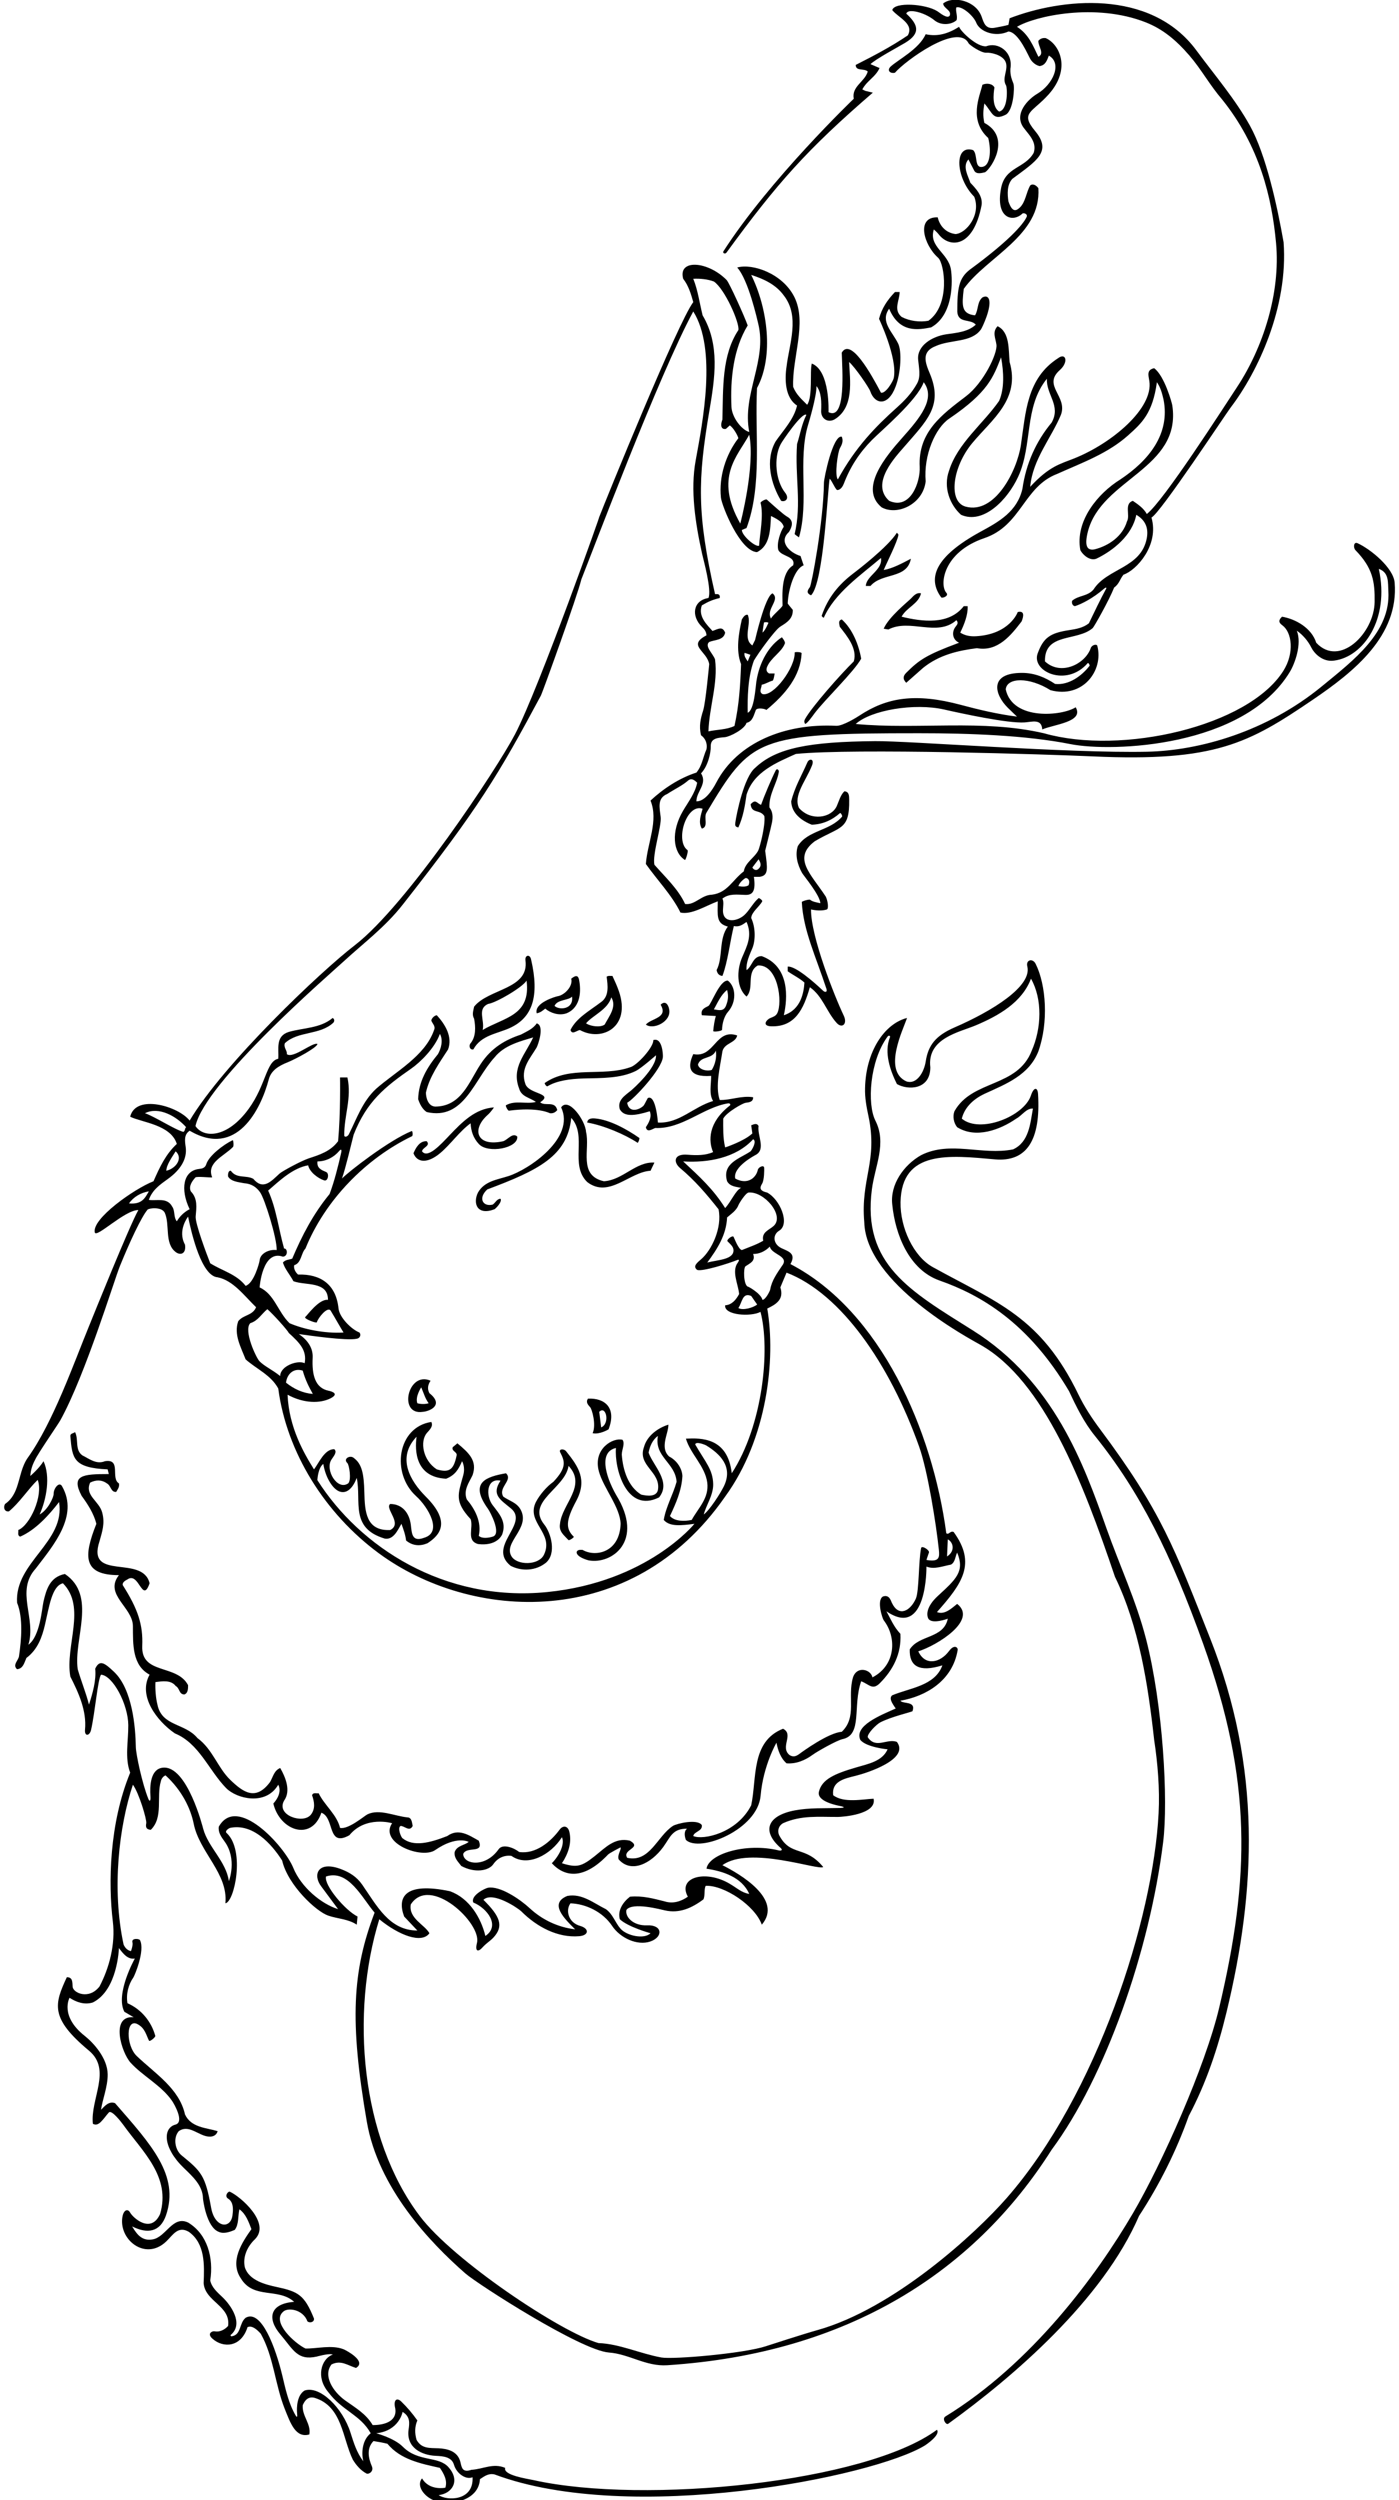<?xml version="1.0" encoding="UTF-8"?>
<svg xmlns="http://www.w3.org/2000/svg" xmlns:xlink="http://www.w3.org/1999/xlink" width="360pt" height="643pt" viewBox="0 0 360 643" version="1.1">
<g id="surface1">
<path style=" stroke:none;fill-rule:nonzero;fill:rgb(0%,0%,0%);fill-opacity:1;" d="M 358.879 149.828 C 358.57 146.074 352.77 141.266 349.32 139.695 C 348.348 139.254 348.156 140.836 348.816 141.516 C 353.254 146.082 353.812 149.594 353.73 154.836 C 353.605 162.859 344.691 171.754 338.699 165.301 C 337.5 161.5 333.398 159.199 329.898 158.602 C 328.75 159.699 329.25 160.273 330.023 160.852 C 332.434 162.637 333.156 167.914 330.234 172.543 C 321.18 186.863 288.59 194.258 268.699 188.602 C 252.801 184.898 236.398 187.699 220.199 186.199 C 224.113 182.645 235.254 180.73 242.965 182.48 C 247.359 183.477 259.395 186.09 263.664 185.797 C 265.598 185.66 268.039 184.777 268.199 187.602 C 271.215 186.289 279.027 185.688 276.801 181.898 C 273.422 184.109 260.59 185.445 258.801 177.301 C 259.082 174.203 264.859 174.074 270.301 177.5 C 278.57 179.738 284.031 172.496 282.375 166.113 C 282.227 165.543 280.965 165.84 280.68 166.672 C 279.285 170.758 273.012 173.918 268.898 170.102 C 268.715 162.633 277.199 165.023 281.188 161.527 C 281.527 161.23 285.398 154.398 286.699 151.102 C 288 150.199 288.199 148.898 289.102 147.801 C 292.445 146.688 298.355 140.191 296.301 133.102 C 298.5 132.102 315.469 106.395 316.664 104.832 C 323.621 95.719 331.539 79.047 330.301 62.301 C 328.664 52.957 325.797 39.836 321.652 32.34 C 317.922 25.59 312.594 19.359 307.871 12.973 C 295.965 -3.145 272.77 -0.316 259.801 4.699 L 259.5 6.398 C 258.398 6.699 257.301 6.898 256.199 7.102 C 253.629 7.652 253.195 5.988 252.602 4.297 C 251.145 0.145 245.281 -1.164 242.699 0.898 C 242.801 2.199 244.898 2.602 244.398 4 C 243.801 5 241.75 3.227 241.23 2.898 C 238.164 0.957 230.113 0.461 229.602 2.602 C 231.102 4.5 235.301 6.102 233.602 9.102 C 229 12.199 224.898 14.301 220.199 16.699 C 220.199 18.398 222.398 17.5 223.301 18.398 C 222.5 21.102 219.102 22.199 219.699 25.398 C 219.699 25.398 198.035 46.152 186.172 64.605 C 185.844 65.113 186.602 65.434 186.949 64.961 C 199.906 47.203 207.621 38.473 224.602 23.832 L 222.664 23.367 L 221.898 23 C 223.102 20.699 225.234 19.898 226.336 17.5 L 224 16.5 C 225.301 15.199 231.5 11.875 232.965 10.988 C 237.027 8.52 236.242 6.289 233.199 3.5 C 233.664 2.332 236.156 3.07 236.824 3.285 C 238.836 3.941 240.148 4.965 240.355 5.141 C 242.254 6.777 245.07 6.262 246.164 5.168 C 246.465 4.066 245.801 2.699 246.102 1.898 C 247.664 1.5 250.574 4.199 251.203 5.82 C 252.117 8.176 256.121 9.66 259.5 8.102 C 262.199 8.301 264.648 14.5 265.199 15.301 C 265.75 16.102 266.5 16.75 267.5 17 C 269 16.801 269.398 15.602 269.898 14.301 C 273.48 16.348 270.848 21.797 266.953 24.09 C 264.52 25.523 260.793 29.316 263.414 32.852 C 264.793 34.711 266.867 36.535 266 39.301 C 263.699 43.398 258.664 42.832 257.602 48.398 C 256.105 56.195 260.637 57.277 263.105 54.922 C 263.344 54.695 264.57 54.984 264.164 55.832 C 263.219 57.828 259.469 62.082 249.578 69.34 C 246.707 71.559 246.336 74.133 246.336 80.168 C 246.535 83.266 249.699 81.898 251.102 83.5 C 249.02 85.398 246.223 85.57 243.52 85.973 C 239.836 86.52 235.938 88.91 236.262 92.488 C 236.449 94.551 237 96.801 236 98.602 C 234.586 101.18 232.711 103.09 230.711 104.883 C 225.426 109.617 220.102 115.016 215.602 123.301 C 214.699 122.199 215.602 116.273 216.113 115.324 C 216.625 114.375 217.102 113.449 216.602 112.301 C 214.316 111.844 212.035 122.914 212.02 124.168 C 211.887 134.359 208.82 150.461 208.398 151.012 C 207.801 151.797 207.387 152.527 208.699 153.102 C 212 150 213 125.301 213.5 123.102 C 214.199 123.898 214.633 125.199 215.336 126 C 215.555 126.109 216.531 126.008 217.164 124.336 C 218.773 120.102 221.148 116.441 224.352 113.188 C 226.641 110.859 236 103 237.699 98.301 C 240.871 102.531 236.699 107.52 232.184 112.586 C 227.879 117.422 220.973 125.676 226.898 130.5 C 230.969 132.691 237.531 129.641 238.199 123.801 C 237.625 117.012 240.707 110.07 244.23 107.684 C 254.367 100.82 255.598 96.926 257.602 91.898 C 258.301 95.699 258.5 99.898 257.102 103.102 C 253 109 246.398 114 244.199 121.102 C 242.699 125.301 244.398 129.801 247.301 132.398 C 253 134.934 259.246 128.605 262.008 122.594 C 265.785 114.371 263.465 104.727 269.398 97.398 C 269.164 101.5 273.102 104.301 270.602 108.699 C 266.602 113.5 264 119.301 263.102 125.699 C 261.75 131.551 257.102 134.148 252.387 136.711 C 240.34 143.266 238.68 148.844 242.199 153.641 C 242.426 153.949 244.281 153.285 243.531 152.469 C 241.695 150.469 242.645 142.012 253.301 138.398 C 262.836 135.164 263.398 125.199 272 121.898 C 278.488 118.988 285.117 116.633 290.383 111.891 C 293.785 108.832 296.609 106.32 297.699 98.301 C 298.602 99.602 299 101 299.398 102.699 C 301.199 111.699 295.5 118.5 288.301 123.301 C 282.5 126.898 276.602 134 278 141.5 C 278.699 142.801 280.5 144.301 282.102 143.699 C 286.5 141.602 291.398 137.602 292.398 132.398 C 294.602 133.699 295.613 135.617 295.102 138.398 C 293.664 146.164 284.898 146.102 281.398 151.602 C 279.898 153.398 277.5 153.102 275.898 154.5 C 275.699 155.102 276 155.801 276.602 155.898 C 278.297 155.363 281.277 153.867 284.176 151.344 C 284.52 151.043 284.828 151.059 284.645 151.398 C 283.133 154.18 281.625 157.359 280.199 160.301 C 278.715 161.488 276.871 161.797 275.012 162.078 C 270.184 162.816 268.492 164.035 267.02 168.051 C 265.32 172.672 274.398 176.871 279.891 170.551 C 280.07 170.344 280.488 171.09 280.375 171.234 C 278.336 173.871 275.008 176.277 271.5 175.898 C 269.004 174.234 266.227 173.055 263 173.055 C 254.379 173.051 255.926 178.652 259.324 182.012 C 260.547 183.219 261.699 184.301 261.699 184.301 C 256.777 183.695 251.781 182.496 247.227 181.277 C 235.516 178.145 228.195 179.391 221.18 184.02 C 220.676 184.352 216.91 186.754 215.176 186.664 C 202.035 185.996 189.766 190.91 184.332 201.246 C 183.363 203.09 181.484 206.102 179.199 206.102 C 179.199 203.5 182.102 201.602 180.398 198.898 C 182.246 196.938 182.93 193.527 182.891 191.996 C 182.84 189.848 184.629 189.758 186.492 189.598 C 187.855 189.48 191.664 187.5 192.102 185.898 C 193.699 185.602 194 183.801 194.5 182.602 C 194.898 181.898 197 182.301 197.199 182.602 C 202.164 178.5 205.992 173.859 206.281 168.008 C 206.297 167.668 204.477 167.605 204.488 167.828 C 204.648 171.695 199.039 179.258 196.199 178.5 C 195.199 177.898 196 176.898 196 176.102 C 196.902 175.949 197.898 175.289 198.805 175.059 C 199.105 174.98 199.336 173.199 199.336 173.199 L 197.898 173.199 C 197.199 172.801 197.102 172.199 197.398 171.5 C 198.387 169.113 201.141 167.742 201.969 165.488 C 202.145 165.008 201.199 163.898 201.199 163.898 C 197.965 165.961 195.41 170.164 194.625 175.328 C 194.438 176.57 194.102 182.699 192.398 183.301 C 192.336 179.664 192.398 174.199 194 169.898 C 195.102 168 199.434 161.98 200.816 161.137 C 202.535 160.09 204.109 159.051 204 156.836 C 203.699 156.434 203 155.699 202.699 155.199 C 202.855 151.465 204.477 146.242 206.801 145.398 L 206 143 C 203.18 142.133 200.273 139.312 203 136.836 C 204.328 134.699 203.824 133.562 202.441 132.805 C 201.621 132.352 198.496 129.547 197.336 128.496 C 197.062 128.25 195.656 129.07 195.719 129.32 C 196.539 132.609 195.52 137.266 195.336 140.336 C 194.535 140.836 190.898 137.801 190.898 136.301 L 192.102 135.801 C 196.199 124.801 194.199 111.602 194.801 99.801 C 199.199 91.602 197.5 79.168 193.301 70.699 C 196.398 71.699 199.602 73.102 201.699 76 C 205.898 81.398 203.102 88.398 202.398 94.301 C 201.898 97.602 202 102.301 205.102 104.301 C 204.301 107.801 201.699 110.5 199.602 113.5 C 196.801 118.398 198.398 124.5 201 128.801 C 202 129.199 203.301 128.301 202 126.664 C 199.637 123.699 199.016 117.84 200.871 114.27 C 201.406 113.242 206.5 105.836 207.5 106.699 C 206.301 109.102 205.898 111.699 205.102 114.199 C 204.508 122.668 206.344 129.488 204.488 137.332 C 204.461 137.453 205.602 138.199 205.602 138.199 C 208.246 129.078 205.23 118.289 207.949 109.254 C 208.211 108.387 210.164 101.836 210.102 99.301 C 211.398 100.898 211.398 103.398 211.301 105.801 C 211.301 107.602 212.898 108.801 214.699 107.898 C 219.898 104.801 218.699 97.699 218.5 93.102 C 220 94.398 223.598 99.633 223.941 100.629 C 225.121 104.059 228.527 104.629 230.48 99.391 C 231.832 95.762 232.094 90.371 231.117 88.363 C 229.605 85.254 226.422 82.719 228.801 79.398 C 231.484 85.781 236.348 84.82 239.602 84.199 C 245.449 80.953 245.137 71.98 244.699 69.301 C 244 65 238.898 63.5 240.301 59 C 240.301 59 241.227 59.836 241.504 60.207 C 244.16 63.754 250.445 64.102 252.602 52.699 C 252.898 50.301 251.102 48.5 249.699 47 C 249.102 45.199 247.602 42.801 249.199 41 L 250.699 43.898 C 251.301 45 252.898 44.398 253.5 44.301 C 255.203 43.164 260.262 35.336 253.301 31.602 C 252.898 29.801 253 28.398 253.301 26.602 C 255.438 29.008 255.5 31.148 258.801 29.5 C 260.801 28.398 261.133 22.457 260.785 21.512 C 260.441 20.566 259.914 19.516 260 17.699 C 260.742 13.25 256.785 10.75 253.801 11.898 C 251.5 12.199 247.199 8.102 246.801 6.898 C 244.102 8.602 241.336 9.5 238.199 8.801 C 236.5 12.668 231 15.398 229.102 17.199 C 228.102 18.301 229.336 19 230.301 18.699 C 232.891 15.656 246.469 5.75 249.238 11.129 C 249.445 11.535 252.473 13.672 253.824 13.555 C 254.785 13.469 258 14.035 258.777 15.953 C 259.566 17.898 257.719 20.062 258.883 21.973 C 259.195 22.488 259.5 28.199 257.102 28.699 C 255.301 27.5 255.602 24.301 255.898 22.5 C 255.398 21.5 253.898 21.301 252.801 21.801 C 252.09 24.832 249.203 30.844 254.301 35.5 C 255.137 38.848 254.758 42.457 252.938 42.891 C 250.574 43.449 251.707 39.719 250.398 38.602 C 245.395 37.059 245.895 45.797 250.699 50.602 C 252.504 55.258 248.652 59.988 245.898 60.199 C 243.398 59.898 241.801 58.102 241.301 55.898 C 235.652 55.699 237.695 63.012 241.387 66.273 C 243.078 67.773 244.586 78.473 238.898 82.5 C 236.699 82.898 234.102 82.602 232 81.5 C 229.801 79.602 231.5 77.301 231.5 75.102 L 230.301 75.102 C 228.301 77.199 226.898 79.301 226.199 82 C 226.199 82 231.008 92.082 229.992 97.195 C 229.816 98.086 227.898 101.301 226.699 101 C 224.098 96.059 218.902 86.754 216.602 90.699 C 216.711 94.738 217.812 108.309 213.199 106 C 213.199 106 213.664 95.332 208.898 93.5 C 208.336 95.5 209.199 102 207.699 104.102 C 206.301 102.699 204.898 101.5 204.102 99.5 C 203.773 92.102 207.746 83.055 204.406 76.379 C 201.371 70.316 193.609 67.684 189.699 68.801 C 192.602 72 194.867 82.246 195.125 83.301 C 197.441 92.797 190.91 101.379 192.801 111.102 C 190.852 110.59 188.348 107.348 188.227 104.664 C 187.891 97.438 188.727 89.727 192.398 83.699 C 191.602 81.398 187.652 72.699 186.984 72.02 C 182.191 67.145 174.395 66.539 175.801 71.699 C 177.199 73.5 177.801 75.602 178.398 77.699 C 174.5 82.801 156.121 128.004 154.066 133.297 C 155.598 129.352 138.812 176.801 132.527 188.848 C 127.902 197.707 104.645 232.844 91.289 243.109 C 82.547 249.828 57.574 273.469 48.801 288.199 C 45.891 284.492 34.922 281.273 33.5 287.199 C 36.457 288.676 43.945 289.223 45.5 294.199 C 42.699 296.801 41.168 300 39.5 303.801 C 34.566 305.719 23.52 313.48 24.398 317 C 24.898 318.398 32.102 311.199 35.602 311.199 C 33.199 315.5 23.898 338.648 22.949 340.961 C 19.012 350.547 13.688 365.777 7.168 374.883 C 6.395 375.965 5.914 377.191 5.523 378.453 C 4.57 381.547 4.16 384.848 1.301 386.801 C 0.801 387.602 1.102 388.898 2.301 388.699 C 5 386.5 7.301 382.898 9.699 380.602 C 11.215 384.645 7.695 392.301 4.699 393.5 C 4.801 394.102 4.398 394.898 5.199 395.199 C 9.102 393.5 12.5 389.801 15.199 386.301 C 16.898 396.602 3.699 401.801 4.398 412.199 C 6 416.199 5.5 421.699 4.898 425.898 C 4.801 427 3.102 428.199 4.398 429.301 C 6 429.102 6.199 427.699 6.801 426.398 C 9.715 424.199 10.812 421.094 11.582 417.812 C 12.676 413.105 13.375 407.852 16.199 407.199 C 22.301 413.398 16.699 423.199 18.102 431.199 C 20.219 435.348 22.34 440.004 21.875 444.852 C 21.707 446.621 23.055 446.539 23.434 444.895 C 24.418 440.664 25.164 431.812 26 430.699 C 29.047 430.934 32.965 438.285 33.012 443.684 C 33.047 447.734 32.062 452.148 33.5 455.898 C 28.098 469.02 27.844 484.355 29.035 494.184 C 29.738 500.016 28.113 506.141 25.602 510.898 C 22.816 514.441 18.77 512.508 18.688 510.938 C 18.625 509.727 18.699 508.5 17.199 508.5 C 13.98 515.43 12.805 519.008 22.898 527.398 C 28.832 532.336 23.199 539.801 23.898 546.199 C 25.398 547.098 26.5 545 28 543.301 C 28.715 542.488 31.285 545.867 31.773 546.543 C 36.664 553.359 44.02 559.848 41.199 569.402 C 38.816 574.645 34.199 570.32 33.504 569.07 C 32.824 567.852 31.852 568.512 31.559 569.848 C 30.258 575.84 37.355 581.676 42.785 576.457 C 44.512 574.801 45.812 572.352 48.602 574 C 52.801 577 52.602 582.5 52.398 587.199 C 52.801 592 59.398 593 58.699 598.199 C 57.742 599.242 56.484 599.832 55.184 599.574 C 54.609 599.461 53.184 600.152 54.668 601.473 C 57.453 603.957 62.047 603.727 63.699 598.5 C 64.898 598 66.102 599.102 67.102 600.199 C 70.422 606.078 70.77 613.262 73.27 619.523 C 74.742 623.207 76.074 627.105 79.602 626.102 C 80.102 623.398 77.699 621.398 77.898 618.602 C 78.398 617.398 79.301 616.199 81 616.699 C 88.102 618.898 88.102 627.102 90.801 632.602 C 91.684 634.043 92.824 635.359 94.273 636.133 C 94.883 636.461 96.242 635.598 95.699 634.32 C 94.801 632.191 94.262 629.727 96.102 627.801 C 97.301 628 98.5 628.199 99.699 628.5 C 103.102 632.602 108.301 633.602 113.199 634.699 C 114.199 636.199 115.199 637.898 114.602 639.801 C 114.602 639.801 110.5 640.668 108.602 637.398 C 107.02 639.277 109.141 642.172 111.949 643.168 C 115.805 644.535 123.203 643.207 123.5 637.602 C 124.602 636.898 125.699 636 127.301 636.398 C 162.23 649.441 224.664 637.102 238.02 628.926 C 238.254 628.785 242.102 626.199 241.102 624.898 C 222.848 638.438 165.863 644.18 137.328 637.855 C 135.668 637.488 129.398 636.602 130 634.699 C 126.898 633.398 124.398 635 121.301 635.199 C 119.098 635.969 118.812 634.742 118.516 633.367 C 117.871 630.332 115.039 629.77 112.844 629.66 C 110.703 629.551 108.52 629.871 107.199 627.5 C 106.699 625.801 106.699 624.102 107.398 622.5 C 106.086 620.656 104.926 619.277 103.309 617.688 C 102.156 616.547 101.336 617.168 101.602 618.898 C 102.531 622.398 99.477 623.699 95.898 623.699 C 94.195 620.773 91.375 619.188 88.82 617.352 C 85.707 615.113 83.055 611.016 85.301 608.102 C 87.699 606.898 89.398 608.301 91.602 609 C 94.5 607.301 89.035 604.449 88.449 604.211 C 85.375 602.969 81.457 604.086 78.602 604 C 75.824 602.664 69.887 597.25 72.801 594.602 C 73.957 593.336 77.977 593.906 79.102 597 C 79.602 597.5 80.898 597.301 80.801 596.301 C 78.332 590.168 76.723 589.363 71.168 588.168 C 68.414 587.574 64.059 586.531 63 583.098 C 62.398 580.402 63.699 577.699 65.602 575.902 C 69.773 571.727 61.879 564.902 59.16 563.68 C 58.715 563.477 57.641 564.797 58.695 565.453 C 59.496 565.953 60.234 566.969 59.816 569.805 C 59.293 573.375 55.25 572.918 54.336 567.832 C 52.836 559.457 51.832 558.5 46.699 554.301 C 45.172 553.051 44.398 550 46 548.098 C 48.238 546.547 50.332 548.488 52.531 549.246 C 53.852 549.703 55.562 549.699 56 548.098 C 53 547.199 49.199 547.199 47.602 543.801 C 46.137 537.172 40.008 533.359 35.203 528.793 C 32.324 526.055 32.332 518.656 35.602 520.699 C 37.348 521.734 37.645 523.461 38.344 524.828 C 38.523 525.184 40.055 523.922 39.961 523.586 C 38.941 519.914 36.375 516.758 32.801 515.199 C 32.398 512.871 33.031 510.41 34.332 508.547 C 34.648 508.094 37.363 501.652 36.027 498.984 C 35.812 498.551 33.773 498.406 34.074 499.523 C 34.281 500.309 33.699 501.801 33.699 501.801 C 32.801 501.602 32.199 501 31.801 500.102 C 28.711 485.68 30.656 469.629 34.199 459 C 35.801 461.199 37.801 468 37.637 468.887 C 37.477 469.773 37.5 470.5 38.801 470.602 C 42.102 467.398 40.199 462.102 41.398 458.102 C 41.5 457.5 42 456.801 42.602 456.602 C 46.832 460.465 49.062 465.148 49.836 469 C 51.32 476.434 58.742 481.809 58 489.5 C 60.332 489.164 63.102 476 58.398 471.5 C 57.699 471 58.699 470.301 59.199 470.102 C 65 468.898 69.801 474.102 72.602 478.5 C 74.082 484.836 81.359 491.621 84.496 492.68 C 86.902 493.488 89.695 493.555 91.801 495 L 92 492.898 C 88.832 491.336 83.301 484.801 83.898 482.602 C 89.699 480.699 93.199 488.199 96.398 491.898 C 90.688 506.844 89.918 519.777 94.398 545.699 C 97.332 562.668 110.512 576.625 119.773 584.711 C 122.863 587.406 149.426 604.488 156.688 605.031 C 161.965 605.426 166.172 608.66 171.699 608.301 C 218.246 605.273 250.742 584.227 270.602 552.902 C 284.375 534.301 295.785 502.004 299.305 473.809 C 300.648 463.062 299.281 438.453 294.887 421.441 C 292.336 411.586 288.055 402.473 284.699 392.988 C 278.902 376.609 271.266 355.332 250.398 342.199 C 234.254 332.039 221.824 325.258 224.363 305.859 C 225.148 299.859 228.23 294.055 225.273 288.234 C 223.098 283.965 223.77 272.879 228.395 266.59 C 228.688 266.188 229.172 266.371 229.012 266.77 C 227.434 270.672 229.078 275.352 230.801 278.801 C 233.699 280.457 239.398 280.277 239.398 274.5 C 238.5 267 246.836 265.5 251.102 263.699 C 256.957 261.23 263 257.801 265.301 251.699 C 268.301 257 268 264.5 265.5 270.199 C 261.801 279.801 250.199 277.602 245.602 285.801 C 245.102 287.102 245.398 288.801 246.301 289.898 C 251.102 292.898 257.301 290.602 261.5 287.699 C 263 286.898 264.102 285 265.801 285.102 C 265.102 289 264.801 293.699 260.699 295.602 C 252.699 297.199 244.5 293.301 237 297.102 C 232.602 299.602 229 304.602 229.602 309.801 C 230.363 317.512 233.93 326.578 241.777 329.332 C 252.246 333.008 264.602 340.055 275.102 357.801 C 276.945 361.754 278.906 365.754 281.688 369.207 C 293.336 383.664 301.352 399.727 309.602 422.75 C 322.238 458.016 321.656 482.754 313.758 516.23 C 310.176 531.426 298.953 556.535 291.59 569.121 C 282.117 585.309 265.5 607.832 243.273 621.484 C 242.328 622.062 243.449 623.75 243.988 623.363 C 260.707 611.312 283.742 591.574 293.102 569.902 C 298.398 561.801 302.699 553.199 305.898 544.199 C 310.422 535.672 313.371 526.777 315.613 517.527 C 323.227 486.074 324.637 454.785 311.418 421.398 C 302.258 398.254 298.836 388.664 283.102 367.602 C 280.902 364.656 279.027 361.781 277.516 358.66 C 267.766 338.559 256.605 335.039 240.027 325.879 C 235.09 323.148 231.609 315.742 231.734 309.164 C 231.992 295.672 244.344 297.133 255.984 298.168 C 264.23 298.902 267.844 293.223 267.113 281.328 C 267.008 279.609 266.047 279.453 265.277 281.762 C 263.504 287.105 252.18 291.625 247.5 287.699 C 248.09 285.219 250.012 282.844 253.465 281.258 C 258.797 278.809 264.77 276.566 267.199 270.398 C 269.84 262.984 269.223 253.371 266.512 247.91 C 265.734 246.344 263.938 246.855 264.355 248.535 C 265.637 253.676 255.246 260.062 245.688 264.211 C 240.73 266.359 238.852 268.84 238.207 273.008 C 237.766 275.867 235.809 279.039 233.199 278.102 C 227.102 275.27 232.461 264.707 233.398 261.801 C 227.531 263.316 222.805 270.484 222.602 279.801 C 222.516 282.34 222.988 284.738 223.488 287.098 C 225.93 298.656 221.43 303.148 222.398 314.301 C 222.797 330.039 249.062 344.047 252.309 345.879 C 268.566 355.055 278.668 381.148 286.898 405.5 C 293.102 418.301 295.398 433.102 297 447.5 C 297.898 453.426 298.465 460.023 298.141 466.328 C 296.738 493.594 282.266 538.742 259.082 565.262 C 251.043 574.457 229.961 593.797 210.316 599.273 C 206.852 600.238 198.051 603.09 197.082 603.41 C 191.41 605.289 173.199 606.852 170.199 606.309 C 164.727 605.324 159.426 602.793 154 602.602 C 144.32 599.805 116.629 581.34 108.004 569.914 C 92.801 549.785 90.137 517.797 97.602 493.602 C 102.652 497.734 108.523 499.965 110.5 497.199 C 109.301 495 105.102 493.398 105.699 489.801 C 110.652 482.094 124.02 494.656 122.738 499.688 C 122.188 501.859 122.984 502.191 124.234 500.77 C 125.059 499.828 126.168 499.176 126.969 498.312 C 129.703 495.367 128.703 492.852 124.398 488.602 C 126.801 486.301 133.406 490.832 134.121 491.547 C 138.184 495.609 143.516 498.41 149.023 497.961 C 151.617 497.746 151.656 495.965 149.25 495.301 C 146.273 494.477 145.453 491.297 146.801 489.5 C 150.82 489.664 155.113 491.715 157.52 495.32 C 159.562 498.391 163.965 500.48 167.332 499.328 C 170.699 498.172 170.512 494.984 166.5 495.164 C 162.988 495.328 160.785 493 161.199 491.199 C 162.699 489.102 170.156 491.117 171.129 491.332 C 174.777 492.145 177.922 490.789 181 488.5 C 181.5 487.5 181.102 485.898 181.602 485 C 186.398 484.801 194.336 490.164 196.031 495 C 201.594 488.492 190.406 481.953 185.898 479.699 C 192.898 474.602 210.734 481.164 211.836 480.164 C 207.164 474.5 203.5 477.602 200.5 472 C 200 470.898 200.301 469.602 201.5 468.898 C 206.227 466.789 210.668 467.316 215.664 467.289 C 216.59 467.285 225.699 466.699 224.801 462.602 C 222.102 462.699 217.102 463.801 214.398 461.699 C 213.965 458.16 217.188 457.438 220.176 456.707 C 223.18 455.973 234.125 452.43 230.801 448 C 228.301 447 225.398 449.898 223.301 446.801 C 223.102 445.898 225.562 443.449 226.547 442.953 C 229.492 441.469 233.977 440.477 234.801 440.102 C 235.801 437.398 232.301 438.301 231.699 437.398 C 238.25 436.27 245.117 432.285 246.438 424.352 C 246.539 423.723 245.586 422.773 244.203 424.629 C 241.965 427.641 238.082 428.559 236.301 424.699 C 241.164 423.164 251.664 416.664 246.301 412.5 C 244.898 413.602 243.102 415.398 241.102 414.602 C 247.555 407.312 251.336 402.164 245.398 394 C 244.5 393.602 244.102 394.898 243.5 394.301 C 240 368 226.664 337.164 203.398 325.102 C 204.953 322.371 202.922 321.871 201.086 321.004 C 198.973 320.008 198.691 317.609 200.508 316.512 C 203.367 314.777 200.727 308.461 197.398 306.699 C 195.27 306.23 195.543 305.359 196.129 304.379 C 196.668 303.469 196.684 300.809 196.641 300.336 C 196.562 299.484 195.102 300.199 195 300.898 C 194.496 303.09 192.195 304.766 189.199 303.102 C 188.5 300.102 194.297 297.113 194.5 297.004 C 197.129 295.547 194.828 292.016 195.199 289.602 C 194.699 288.602 193.664 289.336 193.301 289.398 L 193.602 291.5 C 191.5 293.5 186.602 295.102 186.602 295.102 C 186 292.602 186.102 290 186.102 287.699 C 187 286 191.191 283.719 191.805 283.633 C 192.801 283.488 193.801 283.438 193.801 282.199 C 190.898 281.699 187.898 283 185.199 282.898 C 184 279.301 185.301 274.398 185.898 270.398 C 186.398 268.199 189.301 268.301 189.699 266.301 C 184.102 264.398 183.898 272.199 178.398 271.102 C 176.953 274.234 176.945 277.133 183 276.699 C 183 279 182.398 281.367 183.5 283.164 C 178.398 284.664 174.801 289 169.301 288.699 C 169.301 288.699 168.801 281.398 166.699 282.398 C 166.164 283.336 165.801 284.207 165.496 284.473 C 164.168 285.637 161.762 286.137 161.398 283.602 C 163 282.801 170.324 275.008 170.574 271.855 C 170.633 271.148 170.398 266.699 168.102 267.5 C 168.301 269.199 163.898 274.102 162.102 274.5 C 155.137 276.949 146.637 274.02 140.184 278.523 C 140.055 278.613 140.586 279.551 140.914 279.355 C 143.27 277.938 146.746 277.453 150.164 277.367 C 154.766 277.25 159.711 277.379 163.629 275.422 C 165.094 274.688 168.801 271.398 168.801 271.398 C 169 274.602 162.953 280.023 162.262 280.574 C 160.645 281.852 158.801 283.062 159.5 285.301 C 160.613 287.277 163.234 287.012 167.199 285.801 C 167.801 287.199 167 288.699 166.199 289.898 C 166.5 291.398 167.801 290.398 168.602 290.102 C 175.59 290.379 180.84 284.844 187.348 283.762 C 187.824 283.684 188.113 284.09 187.797 284.336 C 182.176 288.707 182.27 293.461 183.5 296.301 C 181.598 297.172 179.195 297.164 176.988 296.977 C 173.238 296.652 173.301 298.973 174.984 300.387 C 178.824 303.609 181.695 306.969 184.898 311 C 185.898 315.875 183.051 321.574 180.477 323.809 C 179.363 324.773 178.195 325.664 179.398 326.602 C 180.699 327.102 187.605 324.914 189.777 324.031 C 190.301 323.82 190.184 324.281 189.836 324.758 C 188.219 326.961 189.953 330.254 190.199 332.801 C 189.398 334.301 188.301 335.602 186.602 335.699 C 186.277 338.297 193.215 338.703 195.699 337.398 C 198.234 347.074 196.32 366.57 188.301 378.898 C 187.254 369.715 180.527 369.809 176.5 370 C 177.699 374 181.398 377 182 381.301 C 182.5 385.301 179.699 387.801 178 390.898 C 176.102 391.301 173.602 391.301 172.398 389.898 C 173.898 386.699 175.398 383.398 175.602 379.602 C 175.5 377.5 174 375.5 172.199 374.602 C 169.699 372.301 172 368.801 172 366.398 C 169.398 367.199 166.5 369.199 165.699 372.199 C 164 377 170.102 378.5 169.301 383.199 C 168.898 385.102 166.398 384.699 165 384.398 C 161.602 382.301 160.301 378.102 160 374.102 C 160 372.801 160.898 371.301 160.199 370.301 C 157.801 369.613 152.508 372.598 154.113 378.438 C 155.289 382.703 159.582 387.637 159.699 391.898 C 159.469 399.34 153.176 400.527 149.898 398.602 C 149.301 398.602 148.699 398.5 148.398 399.102 C 148.199 400.398 151.141 401.242 151.535 401.312 C 157.332 402.371 165.973 396.422 158.5 384.398 C 155.605 379.234 154.195 373.355 158.5 372.398 C 158.051 377.613 161.203 389.301 169.602 385.102 C 172.801 381.102 168.102 377 166.898 373.602 C 167.199 372 167.898 370.301 169.301 369.301 C 168.301 374.699 173.801 376.199 174.102 381.102 C 173.199 384.398 171.398 387.398 170.801 390.898 C 172.301 392.699 175.336 392.336 178.699 391.898 C 178.699 391.898 166.629 406.875 140.812 409.453 C 114.148 412.113 92.461 397.695 81.668 380.664 C 81.668 380.664 81.801 377.5 83.199 376.5 C 83.727 379.934 85.633 383.047 87.453 383.621 C 89.418 384.242 90.891 382.465 91.801 380.102 C 93.047 386.148 89.957 392.984 99 395.699 C 101.301 396.102 102.398 393.398 103.301 391.898 C 103.801 393.301 104.301 394.602 104.5 396.199 C 106.199 397.602 108.102 397.699 110 396.898 C 113.25 394.797 116.098 391.434 109.582 384.918 C 105.547 380.887 102.02 374.906 107.199 369.5 C 106.703 373.109 106.887 379.926 114.801 380.301 C 117.102 379.398 118 377.898 118.898 375.801 C 118.898 375.801 119.816 377.211 119.195 379.461 C 117.852 384.32 116.891 386.137 121.102 390.699 C 121.898 392.898 119.898 396.199 123 397.102 C 125.199 397.398 128 397 129.199 394.699 C 130.461 391.359 128.426 389.289 126.746 387.066 C 124.953 384.688 125.164 380.074 128.801 380.801 C 126.367 384.453 128.789 385.703 131.504 387.965 C 136.258 391.922 125.25 397.711 131.398 402.699 C 134.301 404.199 137.898 404 140.5 401.898 C 143.23 399.527 141.82 394.293 140.047 392.078 C 135.297 386.164 145.457 382.812 146.301 377 C 151.102 382.102 144.602 386.801 144.102 391.898 C 143.754 393.887 145.125 394.828 146.277 396.078 C 146.461 396.277 147.812 395.383 147.633 395.203 C 145.543 393.176 145.555 391.098 148.262 386.051 C 151.18 380.605 148.871 377.219 145.703 373.273 C 145.062 372.477 143.719 372.648 144.152 373.508 C 145.301 375.766 145.953 377.34 142.398 381.102 C 140.699 382.301 138.898 384.398 137.898 386.301 C 135.301 391.602 142.602 394.199 140 399.801 C 138.688 402.645 133.078 402.633 131.637 400.285 C 129.414 396.668 136.527 393.09 134 388.301 C 133 386.398 131 386 129.5 384.898 C 128.102 382.5 132.102 380.699 130.199 378.898 C 125.098 379.824 120.664 381.215 125.559 388.031 C 126.219 388.953 129.102 394.5 126.801 395.199 C 125.801 395.5 124.102 395.801 123.199 395 C 124 391.398 122.199 388.102 120.102 385.602 C 119.199 383.199 120.699 381.301 121.602 379.398 C 122.898 375.699 120.664 373.664 117.699 371.199 L 116.5 372.199 C 116.102 373.199 117.699 373.398 117.5 374.301 C 116.781 377.887 115.703 378.891 112.398 377.898 C 108.805 375.598 108.004 370.688 109.848 368.535 C 110.586 367.676 111.523 366.883 111 365.699 C 102.211 367.051 100.617 378.902 107.062 384.766 C 110.242 387.652 113.973 394.105 109.102 395.5 C 105.938 396.672 105.988 394.289 105.715 392.141 C 105.316 389.051 103.473 386.801 100.398 386.801 C 98.934 388 103.715 391.844 100.398 393.5 C 94.18 393.758 93.879 388.773 93.758 383.84 C 93.637 378.879 93.113 376.422 90.922 374.875 C 89.984 374.215 88.242 375.199 89.383 376.277 C 89.844 376.715 90.5 380.602 89.602 381.5 C 86.809 383.453 83.547 377.988 85.305 375.367 C 85.957 374.395 86.828 373.379 86 372.699 C 83.5 372.699 82.102 376.199 80.801 377.898 C 78.273 373.855 74.34 367.145 74 358.699 C 78.203 360.992 82.43 360.973 85.066 359.621 C 87.176 358.543 85.723 357.914 84.531 357.672 C 81.105 356.965 80.23 353.652 80.457 349.172 C 80.586 346.613 79.09 344.59 76.898 343.102 C 79 343.398 89.301 344.898 91.801 344.301 C 92.602 344.199 93 343.336 92.5 342.699 C 90.484 341.934 87.355 338.871 87.109 336.508 C 86.473 330.348 82.531 327.617 76.699 327.801 C 76.168 327.336 75.5 326.398 75.699 325.398 C 77.602 324.801 77.398 322.398 78.602 321.102 C 83.676 308.605 94.18 297.926 106.023 292.215 C 106.312 292.07 106.191 290.781 105.926 290.891 C 100.066 293.273 89.594 301.41 88 303.102 C 89.102 299.801 90.102 295.336 91 291.836 C 94.367 283.25 99.102 279.504 105.828 274.824 C 108.004 273.312 111.836 269.664 113.199 265.898 C 114.102 267.5 113.5 269.699 112.699 271.102 C 109.898 274.5 107.699 278.199 107.602 282.699 C 108 283.898 108.699 285.301 109.801 286 C 119.398 288.199 121.898 277.801 127.301 271.898 C 129.801 268.801 133.898 267.801 137.199 266.801 C 135.199 271.199 131.5 274.602 133.602 280 C 134.199 282.102 136.398 282.301 137.898 283.398 C 135.473 284.055 132.523 282.879 130.191 284.262 C 130.023 284.359 130.656 285.699 130.977 285.656 C 138.434 284.645 141.5 286.301 141.5 286.301 C 142.301 286.398 142.898 286.102 143.398 285.5 C 142.801 283 140.301 284.602 139 283.5 C 140.801 282.301 140.094 281.801 138.812 281.262 C 137.531 280.727 135.684 280.148 135.199 278.801 C 133.805 274.898 136.379 272.277 138.066 269.441 C 138.48 268.75 140.199 263.699 138.102 263.199 C 137.199 264.602 135.5 265.301 134 266.102 C 130.062 267.41 126.453 269.445 123.688 273.66 C 120.664 278.262 118.75 284.523 112 284.602 C 110.102 284.5 109.602 282.199 109.602 281 C 110.5 276.898 113.102 273.301 115.301 269.898 C 116.5 266.699 114.602 263.5 112.398 261.102 C 111.664 261.164 110.879 262.16 111.02 262.551 C 111.273 263.258 112.152 263.934 111.699 264.898 C 109.398 271.602 101.801 275.602 96.801 280 C 93.277 283.266 91.824 287.637 89.77 291.719 C 89.434 292.391 88.594 292.562 88.586 292 C 88.508 287.051 90.566 282.398 89.398 277.102 L 87.5 277.102 C 87.5 277.102 87.668 286.336 87 293.5 C 85.055 296.113 82.262 296.992 79.469 297.906 C 77.668 298.496 72.68 301.141 71.883 301.871 C 69.785 303.809 67.703 306.211 65.168 303.164 C 63.266 302.164 60.898 303.199 59.398 301.102 C 58.801 301 58.602 301.898 58.699 302.602 C 59.5 303.898 61.301 304 62.801 304.301 C 64.766 304.43 66.023 305.363 66.934 306.645 C 68.113 308.301 71.301 318.5 71.199 321.5 C 69.359 321.238 66.973 322.281 66.805 324.164 C 66.742 324.816 65.301 330.102 63.199 330.699 C 60.898 327.699 57.102 326.801 54.102 324.898 C 53.199 322.602 50.195 314.648 50.352 312.836 C 50.547 310.59 50.926 308.281 49.102 306.398 C 48.5 305.102 49.398 303.801 50.301 302.801 C 50.898 302.5 54 302.898 54.602 302.801 C 53.055 298.98 57.625 297.395 59.973 294.961 C 60.207 294.715 60.055 293.148 59.867 293.238 C 57.457 294.402 53.742 297.25 53.078 299.422 C 52.789 300.375 52.047 300.547 51.211 300.637 C 47.145 301.09 46.332 305.836 48.801 311 C 48.801 311 46.832 311.836 45.5 314.102 C 44.602 313 45.102 311.398 44.301 310.301 C 43 307.898 40.398 308.898 38.301 308.602 C 39.148 306.051 41.227 304.625 43.211 303.199 C 46.543 300.812 48.195 297.984 47.785 295.008 C 47.57 293.445 47.285 291.828 48.801 290.801 C 60.918 297.926 67.137 285.262 69.168 277.578 C 69.785 275.254 71.777 274.102 74.016 273.207 C 75.934 272.441 81.5 269.5 81.699 268.5 C 80.5 267.898 75.398 272.398 73.801 271.102 C 74 270.301 72.898 269.398 73.301 268.301 C 76.699 265.102 82.301 266.301 85.801 263 C 86.102 262.602 86.102 262.102 85.602 261.801 C 82.398 264.5 78.102 264.301 74.301 265.398 C 70.801 266.5 71.801 269.801 71.602 272.301 C 68.492 272.922 68.48 279.004 64 285.164 C 58.402 292.867 52.32 292.703 50.301 289.602 C 52.801 278.238 84.805 250.598 88.43 247.262 C 93.586 242.516 99.051 238.484 103.602 232.699 C 123.164 207.836 128.309 199.199 139.203 178.855 C 139.609 178.094 148.602 153.199 149.602 149 C 152.199 142.5 169.664 96.168 178.398 80.102 C 184.5 89.832 180.836 108.52 179.023 118.367 C 177.602 126.078 178.938 134.574 180.656 142.371 C 181.027 144.051 183.199 151.801 182.301 153.801 C 178.383 154.395 177.719 158.367 180.648 161.238 C 181.25 161.824 181.75 162.449 181.801 163.398 C 176.754 166.035 181.898 167.352 182.5 170.801 C 182.5 170.801 181.574 180.75 180.938 182.738 C 180.301 184.727 179.801 186.75 180.398 189.102 C 181.398 189.801 182.102 191.102 181.801 192.699 C 180.898 194.699 180.699 196.898 179.199 198.699 C 174.801 200.102 170.602 202.898 167.398 205.898 C 169.5 211.102 166.602 216.699 166.199 222.199 C 169 226.199 172.898 230.199 175.102 234.699 C 178 235.301 181.5 233 184.699 231.801 C 184.699 235.359 184.18 237.52 187.301 238.301 C 184.898 241.398 186.102 246.301 184.398 249.5 C 184.602 250.398 185 250.898 185.898 251 C 187.301 247.301 187.836 242.164 188.836 238.164 C 190.234 238.469 191.102 237.801 192.102 237.102 C 193.66 240.613 192.219 243.32 190.992 246.16 C 189.504 249.605 189.539 254.082 192.102 256.301 C 194.199 254.102 191.898 250.102 195 248.301 C 200.254 247.992 201.434 257.82 200 260.602 C 199.594 261.348 198.906 261.539 198.258 261.809 C 197.145 262.266 196.016 263.891 198.5 263.953 C 204.57 264.105 206.766 259.613 208.398 253.898 C 211.676 256.176 212.633 260.109 215.27 263.059 C 216.672 264.633 218.156 263.367 217.113 261.191 C 214.793 256.336 208.609 240.805 208.699 233.898 C 209.934 234.176 211.496 234.309 212.746 233.914 C 213.316 233.73 213 231.602 212.5 230.602 C 208.641 224.727 203.914 220.773 209.602 216.398 C 216.152 212.469 218.645 213.66 218.52 205.672 C 218.504 204.641 218.508 203.629 217.301 203.5 C 216.301 204.398 215.926 205.949 215.324 207.301 C 213.969 210.352 208.688 211.301 205.602 207.801 C 204.109 204.57 207.301 200.969 208.934 196.906 C 209.66 195.098 208.223 195 207.762 196.062 C 206.293 199.438 204.453 202.5 203.602 206.102 C 203.699 209.199 206.301 211.102 208.898 212.102 C 211.691 212.012 214.078 210.945 216.133 209.129 C 216.359 208.93 216.824 209.863 216.68 210.035 C 213.484 213.766 207.883 213.488 205.301 217.602 C 204.551 219.926 205.207 222.363 206.383 224.492 C 206.773 225.199 211 230.199 211.102 232.301 C 210.164 232.066 209.105 231.953 208.449 231.395 C 208.262 231.234 206.316 231.77 206.328 232 C 206.703 239.254 209.859 245.809 212.656 254.281 C 212.953 255.191 212.348 255.324 211.746 254.75 C 209.379 252.5 204.613 248.359 202.699 248.602 L 202.699 249.801 C 204.102 250.801 205.801 251.602 207 252.699 C 206.836 255.164 206.164 259.664 201.699 261.102 C 202.703 256.688 203.242 248.535 196 245.898 C 193.699 245.898 193.602 248.5 192.102 249.5 C 191.949 247.492 192.855 245.688 193.621 243.816 C 194.379 241.961 194.5 238.664 193.301 236.102 C 193.387 234.559 195.383 233.234 196.141 231.816 C 196.266 231.582 195.352 230.859 195.188 231 C 193.898 232.117 193.148 233.637 191.855 235.031 C 189.961 237.078 185.891 237.691 186.039 233.988 C 186.074 233.051 186.301 231.898 185.898 231.102 C 187.676 229.73 189.773 230.113 191.828 230.156 C 193.613 230.195 194.543 229.305 194 225.5 L 195.5 225.5 C 197.836 225.164 197.5 223.336 196.898 218.801 C 196.898 218.801 198.363 212.984 198.645 211.562 C 198.926 210.172 198.891 208.805 198 207.664 C 197.828 204.238 199.938 201.492 200.414 198.512 C 200.492 198.016 199.922 197.527 199.609 198.137 C 198.52 200.281 196.609 204.82 195.836 207 C 194.633 206.5 194.469 205.434 193.164 206.836 C 193.367 209.336 195.602 208.102 196.699 209.898 C 197 212.398 195.465 218.035 195.141 218.688 C 194.176 220.633 191.773 221.773 191.398 224.102 C 188.5 226.301 187.199 229.602 183.199 230.102 C 180.398 230.199 178.898 232.801 176.301 232.5 C 174.5 228.602 171.102 225.5 168.398 222.398 C 167.82 219.836 170.289 212.379 170.012 210.145 C 169.715 207.719 169.07 205.277 171.699 204.199 C 173.5 203 175.5 202.102 177 200.801 C 177.898 200 178.699 200.602 179.398 201.301 C 178.898 203.949 177.148 206.176 175.773 208.512 C 172.598 213.91 173.18 219.25 176.258 221.176 C 176.418 221.273 177.211 218.859 176.902 218.633 C 173.648 216.238 176.664 206.523 180.801 208 C 180.398 209.5 179.602 211.5 180.602 213.102 C 182.398 212.699 181 210.199 181.801 209 C 193.25 189.805 194.652 188.566 236.5 188.574 C 249.434 188.574 263.965 189.098 275.492 191.379 C 286.262 193.508 320.172 192.199 331.922 172.785 C 333.195 170.68 335.066 165.613 333.699 162.199 C 335.223 163.242 336.617 164.859 337.469 166.598 C 338.113 167.898 340.246 170.336 343.301 169.898 C 350.789 168.945 357.664 159.324 354.801 146.301 C 357.48 147.246 357.129 149.785 357.266 152.059 C 357.883 162.629 348.312 169.812 340.164 176.5 C 325.934 188.188 308.66 193.043 295.164 193.336 C 275.082 193.766 233.93 190.523 225.168 190.609 C 208.32 190.777 199.762 192.301 194.301 197.5 C 191.465 199.816 189.543 209.211 189.227 211.508 C 189.137 212.152 189.09 212.68 190 212.801 C 191.199 210.199 191.699 207.301 192.102 204.398 C 193.898 198.5 199.898 196.102 204.801 193.898 C 220 192.398 270.254 194.031 281.156 194.531 C 312.762 195.977 321.367 191.137 337.848 179.945 C 348.469 172.734 359.992 163.504 358.879 149.828 Z M 295.102 132.199 C 294.301 130.699 292.801 129.699 291.5 128.801 C 289.199 129.602 290.898 132.5 290 134.102 C 288.898 137.898 285.301 140.398 281.602 141.301 C 279.59 141.664 279.074 140.16 279.926 136.773 C 283.367 123.102 304.105 120.609 301.664 104.25 C 301.574 103.652 299.664 96.664 297 94.699 C 295.008 95.098 295.527 96.555 295.754 97.984 C 296.848 104.973 286.191 114 276.41 117.902 C 272.777 119.352 270 119.891 265.102 125.199 C 265.699 118.199 270.5 112.699 273 106.699 C 274.801 101.898 268.199 99.199 272.699 95.199 C 275.059 93.102 274.273 90.621 272.301 92.102 C 264.203 97.305 263.957 105.988 262.707 114.434 C 261.719 121.105 255.98 132.34 248.5 130.301 C 243.93 129.082 245.043 120.145 250.199 113.945 C 255.281 107.836 262.586 102.715 259.801 93.102 C 259.5 90 259.898 85.398 256.699 83.898 C 255.27 85.398 256.203 87.035 256.41 88.656 C 256.703 90.98 253.066 98.496 248.578 101.91 C 242.32 106.672 236.211 111.121 236.664 120.078 C 236.859 123.902 234.305 131.27 228.801 128.801 C 223.836 124.336 230.566 117.355 232.703 114.879 C 238.426 108.246 242.773 104.398 239.27 96.074 C 238.062 93.203 237.035 90.457 240.801 89 C 244.738 87.25 249.898 88.18 252.402 84.754 C 252.758 84.266 255.199 79.102 254.5 77 C 254.199 76.199 253.586 76.082 252.801 76.5 C 251.398 77.699 251.801 79.699 250.898 81.102 C 247.359 80.707 247.5 78.582 248 74.301 C 253.801 66.102 268 60.602 267.199 48.398 C 266.699 47.699 265.801 47.102 265.102 47.699 C 264.059 49.465 263.914 52.004 262.402 53.402 C 261.594 54.152 260.516 54.852 259.5 51.801 C 259.199 49.898 259.102 47.5 260.5 46 C 266.793 41.328 270.781 38.988 266.336 33.664 C 262.383 28.93 265.688 28.957 269.895 24.223 C 275.676 17.727 272.691 11.395 269.102 9.801 C 268.398 9.699 267.699 9.898 267.199 10.5 C 267.102 11.898 268.898 13.801 267.199 14.602 C 265.801 11.699 264.699 8.801 261.699 6.898 C 266.34 4.117 281.922 0.66 294.836 5.75 C 299.203 7.473 302.602 10.27 306.062 14.277 C 309.098 17.785 311.211 21.762 314.5 25.602 C 324.164 37.633 327.281 50.805 328.363 62.504 C 329.555 75.371 325.004 89.414 318.367 99.488 C 314.566 105.258 299.398 128.898 295.102 132.199 Z M 103.602 620.301 C 105.609 621.527 105.375 623.191 105.141 624.844 C 104.477 629.531 108.527 631.43 112.09 631.598 C 114.195 631.699 116.234 631.895 116.828 633.918 C 117.512 636.238 119.965 637.828 121.602 637.102 C 121.945 643.309 114.891 643.191 112.898 641.699 C 116.297 641.324 118.582 638.027 115.355 634.469 C 112.754 631.598 107.629 633.25 103.656 629.258 C 101.414 627.008 96.801 625.801 96.801 625.801 C 102.75 625.168 103.602 620.301 103.602 620.301 Z M 30.602 501 C 31.699 502.5 32.898 504 34.699 503.699 C 34.699 503.699 29.602 512.801 32 517.398 L 34.398 518.801 C 28.281 518.309 31.277 527.918 33.594 530.48 C 36.703 533.918 41.613 536.379 44.316 540.371 C 44.781 541.066 47.5 545.699 45.199 546.402 C 41.852 547.234 41.875 552.332 47.281 557.547 C 49.648 559.832 52.156 562.082 52.234 565.414 C 52.242 565.703 53.102 572.801 56.301 574 C 57.602 574.598 59.199 574 60.398 573.5 C 61.5 572.098 61.199 570 61.602 568.199 C 63.301 569.402 64 571.5 64.699 573.301 C 62.301 576.699 59 581.598 62 586 C 65.301 591.398 71.602 588.301 75.699 592 C 69.473 592.449 68.609 596.23 72.16 600.395 C 75.469 604.281 76.516 607.184 81.5 606.074 C 81.723 606.023 84.219 605.316 85.324 605.477 C 85.742 605.535 85.727 605.508 85.34 605.676 C 82.762 606.812 81.184 611.312 84.5 615.25 C 88.102 620.051 92.699 621 95.398 625.801 C 93.301 627.398 92.898 630.699 93.5 633 C 91.809 630.836 91.016 628.238 90.199 625.656 C 88.156 619.199 82.293 613.5 78.398 614.801 C 76.516 615.891 76.25 618.973 76.469 620.91 C 76.559 621.699 76.348 621.691 76.105 621.273 C 74.234 618.09 73.484 614.465 72.621 610.863 C 70.938 603.871 67.254 593.781 63.199 596.102 C 61.48 597.535 62.133 600.52 59.578 600.867 C 59.457 600.883 59.207 600.648 59.402 600.48 C 62.809 597.609 59.32 592.754 57.25 590.801 C 55.875 589.5 54.449 588.25 54.102 586.5 C 55 580.699 53.398 574.598 48.398 571.598 C 44.418 569.73 42.746 575.32 39.312 575.93 C 36.789 576.375 35.43 575.051 34 572.598 C 37.926 574.562 41.227 574.105 42.727 569.715 C 46.238 559.422 38.828 551.488 29.602 540.898 C 28 540.301 26.898 541.699 26 542.602 C 26.336 540.059 27.742 536.664 27.711 533.5 C 27.668 529.262 23.961 525.301 21.805 523.602 C 15.277 518.449 17.898 513.801 17.898 513.801 C 19.602 514.898 21.699 515.699 23.898 515 C 30.312 511.793 30.602 501 30.602 501 Z M 183.164 275.164 C 182.066 275.566 179.898 275.199 179.602 273.801 C 180.301 271.5 183.301 272.5 184.199 270.199 C 184.5 272 183.965 273.867 183.164 275.164 Z M 243.898 395.898 C 245.375 396.688 245.812 398.938 243.699 400.301 Z M 175.801 298.699 C 182.199 299.102 189.398 297.801 193.801 293 C 194.898 293.5 193.371 295.949 193.129 296.113 C 190.418 297.977 185.723 299.117 187.102 303.801 C 187.898 305.199 189.398 305.199 190.699 305.5 C 189.301 306.102 188.164 309 186.602 310.699 C 183.602 305.898 180.102 302.699 175.801 298.699 Z M 188.762 318.086 C 188.5 317.625 186.836 318.855 187.23 319.266 C 187.898 319.953 188.715 320.582 188.746 321.504 C 188.836 323.941 184.836 324 182 324.699 C 184.602 321.199 186.898 317.602 187.102 313.102 C 188.137 312.211 189.504 311.32 190.02 309.945 C 190.199 309.465 191.801 306.898 192.602 306.699 C 196.641 306.332 201.969 312.621 199.094 315.285 C 197.977 316.32 195.898 316.852 196.398 319.102 C 194.699 320.102 192.602 320.801 190.898 321.5 C 190 321.301 189.023 318.551 188.762 318.086 Z M 190 336.398 C 191 335 191 332.301 193.301 333.301 L 194.836 335.5 C 193.836 336.336 191.102 337.102 190 336.398 Z M 196.199 334.301 C 195.801 332.602 192.301 330.699 192.398 330.898 C 191.301 330.301 191.277 326.066 191.836 325.672 C 192.98 324.863 194.473 324.379 193.801 322.5 C 195.5 322.5 196.898 321.801 198.102 320.602 C 198.5 322.699 203.301 323 201.199 325.602 C 199.996 327.402 198.574 329.355 198.195 331.645 C 198.133 332.02 197 334.301 196.199 334.301 Z M 183.523 381.664 C 183.43 377.906 181.531 376.059 178.898 371.5 C 179 370.602 181.41 371.551 181.723 371.742 C 185.141 373.84 188.746 377.129 186.281 382.227 C 185.387 384.082 182.586 388.414 181.102 389.5 C 181.656 387.199 183.598 384.52 183.523 381.664 Z M 80.5 358.5 C 77.898 358.301 75.602 357.199 73.602 355.602 C 73.801 353.602 75.398 351.699 77.898 352.5 C 78.668 355.164 79.5 356.664 80.5 358.5 Z M 72.801 323.199 C 74.199 323.102 74 321 73.102 321.102 C 71.699 316.102 71.102 310.801 69 306.199 C 71.898 303.699 75.301 300.398 79.301 299.699 C 79.637 301.367 81.711 303.008 83.414 303.578 C 84.406 303.914 84.793 301.816 83.953 301.441 C 82.785 300.918 81.469 300.5 81.699 298.699 C 83.875 298.699 85.938 297.633 87.297 296 C 87.75 295.457 87.977 295.633 87.816 296.367 C 87.078 299.691 86 304 84.801 307.102 C 80.602 312.199 77.699 317.801 75.199 323.699 C 74.5 324 73.5 323.898 72.801 324.699 C 73.301 326.398 74.602 327.801 75.5 329.5 C 78.602 330.699 84.398 329.398 84.398 334.301 C 82.102 334 79.055 338.301 78.562 338.703 C 78.039 339.129 81.449 340.426 81.539 340.062 C 81.812 338.98 84.332 335.836 85.102 337.102 C 86.344 339.152 87.301 340.898 88.398 342.699 C 83.5 343 78 341.836 74.5 340.301 C 71.5 337.398 70.602 332.801 66.801 331.102 C 66.801 331.102 67.5 321.301 72.801 323.199 Z M 68.801 336.699 C 70.301 338 73.934 342.035 74.332 342.836 C 77.195 345.434 79 347.336 78.398 350.602 C 76.621 349.711 72.102 351.301 72.102 353.898 C 70.008 352.234 68.02 351.375 66.758 350.074 C 65.949 349.238 62.602 342.199 64.398 340.301 C 66.398 339.699 67.301 337.898 68.801 336.699 Z M 42.398 311.898 C 43.781 315.031 42.277 319.691 45.156 321.969 C 46.402 322.953 47.969 322.5 47.602 320.102 C 45.586 316.438 48.398 312.898 48.398 312.898 C 49.332 317.5 51.898 328.199 56 328.5 C 60 329.301 62.801 333.199 65.898 336.199 C 65 338.398 62.602 338.102 61.301 339.801 C 60.102 343.199 62 346.5 63.199 349.602 C 66 352.102 69.699 353.602 71.602 357.102 C 73.773 373.594 83.637 389.211 97.316 399.355 C 121.047 416.953 162.516 419.617 186.602 384.898 C 197.445 370.027 199.664 349.5 197.438 336.539 C 199.48 335.551 201.867 334.301 200.801 331.102 L 202.398 327.301 C 216.367 332.672 228.906 350.715 236.5 372 C 238.734 378.258 240.902 392.047 241.586 398.488 C 241.809 400.582 241.746 401.766 238.398 401.199 C 238.398 401.199 238.723 400.164 239.043 399.289 C 239.262 398.699 237.195 397.344 237.027 398.137 C 236.352 401.422 236.531 409.234 235.664 411.164 C 234.301 414.219 231.316 416.078 229.477 412.176 C 229.262 411.719 228.836 410 227.199 410.602 C 225.5 411.602 227.094 416.316 227.398 416.707 C 230.82 421.133 230.508 428.285 224.5 431.398 C 224.129 429.367 220.523 428.32 219.5 431.398 C 218 436.5 220.602 441.602 216.602 445.398 C 213.199 445.602 206.445 450.531 205.746 451.047 C 205 451.602 204.234 452.02 203.199 451.398 C 200.602 449.301 204.398 446.102 201.5 444.602 C 193.199 447.898 194.801 457.301 193.301 464.301 C 189.648 471.465 180.906 473.312 178.398 472.199 C 178.602 471 180.801 471 180.602 469.398 C 179.5 467.699 174.105 468.977 173.133 469.613 C 169.105 472.266 167.199 479.09 161.398 477.801 C 160 475.602 165.398 475.301 162.102 473.398 C 158.188 472.461 155.801 475.188 153.031 477.371 C 149.738 479.973 148.547 480.434 144.602 479.199 C 146.207 476.746 147.172 474.008 146.52 471.16 C 146.125 469.434 144.809 469.469 144.031 470.523 C 141.688 473.715 137.805 476.926 133.602 476.301 C 132.199 475.199 129.359 474.102 128.301 475.602 C 124.836 480.5 119.199 479.484 119.199 476.801 C 120.102 474.699 124.602 476.898 123.199 473.398 C 120.699 472 118 470.102 115.102 472.199 C 110.496 474 106.355 475.02 103.562 472.754 C 103.145 472.41 102.199 470 103.102 469.602 C 104.102 469.602 105.398 471.199 106.199 469.602 C 106 468.801 106 467.398 104.801 467.398 C 101.594 467.078 97.613 465.148 94.562 466.617 C 93.809 466.98 89.602 470.602 87.5 470.102 C 86.699 466.699 83.5 464.301 82 461.199 C 81.398 461.301 80.602 460.898 80.301 461.699 C 80.898 463.398 81.199 465.199 80 466.699 C 78.09 469.184 70.961 466.922 73.102 463.102 C 74.898 460.602 73.5 457.102 72.102 454.699 C 70.5 455.398 70.301 456.898 69.5 458.301 C 65.805 463.277 62.566 460.941 59.262 457.758 C 55.996 454.613 54.738 449.887 50.801 447 C 47.602 443.102 41.602 444.031 40.5 438.336 C 40.102 436.836 39.898 434.301 40 432.602 C 41.699 432.398 44 432 45.199 433.602 C 46.301 434.199 46 435.699 47.398 435.801 C 48.398 435.5 48.398 434.301 48.398 433.398 C 45.5 427.898 36.281 430.797 36.602 423.301 C 36.832 417.836 35.5 413.836 31.602 407.699 C 31.398 407 32.199 406.5 32.801 406.199 C 35.801 404.102 36.602 412.602 38.5 407.199 C 36.699 399.699 22.199 406.801 25.602 396.398 C 26.301 393.898 27.051 391.816 26.301 389 C 25.5 386 21.699 384.602 23.199 381.301 C 24.602 380.602 26.102 380.5 27.5 381.5 C 28.602 382.102 28.5 383.801 29.898 383.699 C 30.301 383 30.801 382.398 30.602 381.5 C 28.398 380.199 31.301 375.102 27 375.801 C 24.801 376.699 23 375.199 21.199 374.301 C 19.199 372.898 20.301 370.199 19.301 368.301 C 18.898 368.699 18.102 368.602 18.102 369.301 C 18.582 375.109 18.832 377.5 27.699 377.898 L 28 379.102 C 21.164 379.102 18.234 379.398 21 384.699 C 22.602 386.898 24.102 389.199 24.801 391.898 C 21.438 400.336 21.34 405.102 30.602 405.102 C 26.699 410.102 34.168 413.336 34.199 418.199 C 34.23 422.91 34 428.301 38.5 430.699 C 35.449 436.129 40.32 442.586 45 445.801 C 51.246 448.371 53.695 455.246 58.16 459.84 C 60.895 462.648 68.418 464.484 71.602 459 C 72.832 461.336 70.332 463.836 70.332 463.836 C 72 470.836 80.168 473.664 82.699 466.199 C 86.199 467.5 84.102 475.199 89.898 472 C 94.09 466.879 100.898 468.898 100.898 468.898 C 97.469 474.043 108.555 478.215 112 475.801 C 117.5 472 120.602 473.699 120.602 473.699 C 119.602 474.602 117.602 474.602 117 476.301 C 116.801 477.898 117.898 478.801 118.699 479.898 C 122.184 481.785 125.762 481.156 126.934 479.453 C 128.023 477.863 129.738 477.047 131.602 477.301 C 135.812 480.309 141.785 476.969 144.602 472.5 C 145.398 474.199 144 477.164 142 479.199 C 145.52 482.988 150.449 483.281 156.465 476.965 C 156.867 476.543 159.699 475.102 159.699 475.102 C 159.898 475.801 158.801 477 159.199 478.199 C 162.363 481.816 167.461 479.41 170.66 475.031 C 172.516 472.492 172.961 470.301 176.801 470.301 C 175.898 471 176.199 472.398 176.5 473.199 C 180.051 476.562 194.973 470.551 195.723 461.84 C 196.395 454.043 199.801 448.199 199.801 448.199 C 200.199 450.199 200.898 452.199 202.398 453.5 C 204.863 453.688 207.129 452.762 209.168 451.27 C 210.355 450.402 215.383 447.574 216.82 447.273 C 222.008 446.184 219.363 438.77 221.602 432.398 C 223.664 433.164 224.5 434.801 226.398 432.898 C 229.801 429.5 232 425.301 231.699 420.199 C 230 418.398 229.199 416.398 228.102 414.398 C 238.664 421.664 238.398 402.898 238.398 402.898 C 240.398 403.699 242.5 402.801 244.699 402.398 C 245.801 401.801 245.801 400.301 246.301 399.301 C 248.336 404.164 246 406.156 241.316 410.469 C 238.336 413.219 238.383 415.352 238.898 416.301 C 239.836 417.836 243.898 416.301 243.898 416.301 C 242.801 421.5 236.5 420.398 234.102 424.199 C 233.965 428.52 236.5 430.164 242.5 428.301 C 240.602 433.602 234.102 434.102 229.602 436 C 228.699 436.699 229.5 438 230.5 439.398 C 226.539 441.16 219.703 443.852 221.398 447.5 C 223 449.398 228.398 449.898 228.398 449.898 C 227.051 452.977 223.449 453.633 220.258 454.57 C 214.684 456.207 211.504 457.617 210.727 460.809 C 210.234 462.824 213.535 463.961 216.172 464.477 C 217.656 464.77 217.199 464.953 216.16 464.984 C 212.359 465.094 208.285 464.883 204.488 465.609 C 197.457 466.961 195.91 470.91 200.898 475.281 C 201.414 475.734 201.152 476.082 200.359 475.891 C 191.895 473.848 182.344 476.82 181.801 480.602 C 185.801 481.199 190.898 482.699 192.801 487.102 C 190.773 486.727 189.742 485.637 187.766 484.469 C 181.496 480.77 174.262 482.824 177 487.801 C 175.301 489 173.199 489.699 171 489 C 168.199 488.301 165.398 487.5 162.102 487.801 C 160.199 489.301 158.898 491.398 159.5 493.602 C 161.602 495.602 167.398 497.199 167.398 497.199 C 165.766 498.832 161.254 497.855 159.656 496.008 C 158.262 494.395 157.699 492.273 155.898 491 C 152.801 489.5 149.801 486.898 146 487.602 C 141.145 489.543 145.324 493.523 148 496.199 C 143.57 495.656 139.566 493.785 136.266 490.727 C 133.832 488.473 128.637 484.918 125.531 485.508 C 124.844 485.637 121 487.5 121.801 489.301 C 125.414 490.777 128.797 495.301 124.898 497.898 C 123.801 493.301 120.801 488.199 115.801 486.398 C 104 483.914 102.18 488.039 104 492.898 L 107.398 496.5 C 100.199 496.5 97 490.164 93.199 484.699 C 91.762 482.633 89.891 481.527 87.809 480.73 C 81.699 478.395 80.402 482.246 82.699 485.199 L 87 491 C 82.711 489.688 77.508 485.391 75.469 480.383 C 73.168 474.734 60.992 461.422 56.301 469.801 C 56.102 471.227 56.898 472.387 57.758 473.555 C 61.117 478.121 58.898 483.801 58.898 483.801 C 58.168 478.68 53.594 475.148 52.277 470.301 C 52.281 470.309 48.168 453.773 41.797 454.629 C 38.715 455.039 38.516 459.281 38.715 462.008 C 38.809 463.332 38.457 463.336 38.184 462.66 C 36.594 458.766 34.98 451.121 34.953 449.328 C 34.871 444.129 34.055 434.449 29.355 429.98 C 26.832 427.578 25.613 426.797 24.5 429.164 C 24.801 432.164 23.832 435.5 22.898 438.398 C 22.102 435.301 20.898 432.398 20 429.301 C 18.898 421.398 25 410.398 16.699 404.801 C 12.867 405.578 11.945 408.68 11.195 411.879 C 10.793 413.605 10.332 420.836 7.301 423 C 9.398 416.199 3.898 409.199 9.199 403.398 C 13.699 397.5 20.301 389.898 16 382.301 C 15.273 380.848 13.758 382.809 13.801 384.227 C 13.824 385.051 12.332 388.336 10.199 389.5 C 12 385.5 13 379.699 11.199 375.801 C 10.039 377.707 7.801 379.602 7.801 379.602 C 7.898 378.102 8.301 376.801 9 375.5 C 9.699 373.898 14.941 366.336 15.527 365.273 C 21.918 353.734 29.375 329.262 30.836 325.668 C 33.367 319.434 36.32 313.102 37.949 311.125 C 38.301 310.699 41.602 310.301 42.398 311.898 Z M 33.199 309.5 C 34.332 307.836 36.301 306.699 38.301 306.398 C 37.398 307.898 36.668 309.836 33.199 309.5 Z M 42.801 301.102 C 42.801 299.602 44.332 297.5 45.199 296.102 C 47.168 297.836 45.332 300.5 42.801 301.102 Z M 47.199 291.102 C 45.102 290.602 39.832 287.164 37.301 286.301 C 40.898 284.5 45.398 287.102 47.898 289.898 C 47.5 290.199 47.699 290.801 47.199 291.102 Z M 192.398 170.102 C 192 169.398 191.398 168.801 191.602 167.898 L 193.102 168.398 Z M 196.199 162.699 L 196.586 160.086 C 196.984 159.984 197.449 159.965 197.75 160.164 C 197.5 160.664 196.914 162.164 196.199 162.699 Z M 192.801 111.801 C 194.398 119.898 190.5 134.664 190.5 134.664 C 183.699 122.664 189.875 117.25 192.801 111.801 Z M 184 169.602 C 183.5 168.102 181.199 166.199 182.5 165.102 C 184 164.5 186.199 164.699 186.602 162.699 C 185.898 161.125 185.164 161.586 183.344 162.281 C 182.086 160.836 179.535 158.574 180.602 155.699 C 181.836 155 182.914 154.336 185.199 153.801 C 185.301 153.301 185.164 152.914 184.699 152.801 L 184 152.801 C 179.289 132.062 179.551 123.336 182.539 105.66 C 183.969 97.203 185.297 88.684 180.801 81.102 C 180 77.898 179.602 74.699 178.398 71.699 C 180.102 71.602 182.102 71.801 183.699 72.398 C 186.5 74.301 190.398 83.102 190 84.898 C 185.699 91.398 186.102 99.801 185.898 107.898 C 185.086 110.086 186.102 110.5 186.801 110.301 L 187.801 109.398 C 188.699 110 189.801 111.898 190 112.699 C 186.812 116.828 184.938 122.586 185.516 127.988 C 185.734 130.047 190.398 141.801 194.801 142 C 198.199 140.301 198.199 136.199 198.398 132.699 C 199.512 133.301 201.355 134.043 201.68 135.496 C 200.914 136.5 199.75 139.75 200.301 141.5 C 201.199 143.199 204.801 143 204.102 145.398 C 200.93 147.305 201.336 153 201.379 155.738 C 201.172 156.348 198.699 158.301 198.398 159.102 C 197 156.602 200.898 154.301 198.801 152.602 C 196.898 153.199 194.301 164.602 194.301 164.602 L 193.602 166 C 191 164.199 193.5 160.398 192.398 158.102 C 191.699 158 191.199 158.801 190.898 159.301 C 190.102 162.801 189.301 167.301 190.699 170.801 C 190.5 176.199 190.199 181.301 189 186.699 C 187 187.699 184.5 187.602 182.301 188.102 C 182.5 181.801 184.801 175.801 184 169.602 Z M 195.199 221 C 195.75 221.836 196.102 222.801 195 223.602 C 194.586 223.914 193.898 223.699 193.602 223.102 Z M 191.898 225.801 C 192.801 225.898 193 226.836 192.602 227.699 C 191.898 228.102 191.086 228.086 190 227.898 C 190.227 227.145 191.164 226.164 191.898 225.801 Z M 231.199 137.5 C 231 139.199 228.102 144.898 227.398 146.602 C 229.699 146.199 232.102 144.898 234.398 143.699 C 233.398 149 227 147.199 224 150.699 L 222.801 150.699 C 222.898 148.102 227.199 146.602 226.699 143.5 C 221.527 147.895 214.828 152.477 212 158.832 C 211.93 158.988 211.398 158.496 211.449 158.344 C 213.055 153.641 215.887 150.285 219.52 147.523 C 220.125 147.062 228.398 140.801 230.801 137 Z M 232 158.602 C 237.301 159.898 244.199 160.801 248 155.898 L 249 155.898 C 249.102 158.199 248.102 160.602 247.102 162.699 C 248.348 163.504 249.742 163.711 251.168 163.629 C 259.875 163.137 261.898 157.398 261.898 157.398 C 263.699 157 263.414 158.5 262.898 159.801 C 260.25 163.25 256.801 167.699 251.398 166.699 C 246.602 167.301 241.664 168.414 237.5 171.801 L 233.199 175.602 C 232.176 174.574 232.465 173.77 233.199 173.031 C 236.539 169.703 238.34 168.441 246.801 165.301 C 245.023 164.496 244.855 162.488 245.91 161.164 C 246.312 160.656 246.711 160.172 246.102 159.5 C 241.199 163.898 234.102 159 228.602 161.898 L 227.398 161.699 C 228.664 158.664 233.812 154.578 234.422 153.922 C 235.219 153.059 235.98 152.316 237 152.602 C 236.398 155.301 233.301 156.199 232 158.602 Z M 207.133 184.98 C 208.797 181.914 216.258 173.465 219.699 170.102 C 220.699 166.801 217.898 163.5 216.102 161.199 C 215.914 160.25 215.699 159.602 216.602 159.301 C 219.398 161.801 221 165.898 221.602 169.398 C 219.82 172.703 212.223 179.961 209.578 183.496 C 209.105 184.133 207.801 186 207.199 186.199 C 206.879 185.738 206.938 185.344 207.133 184.98 Z M 121.801 269.898 C 123.848 266.16 127.938 265.906 131.328 264.32 C 136.934 261.699 138.91 256.348 136.641 246.672 C 136.328 245.34 135.035 245.633 135.215 246.992 C 136.211 254.465 125.727 254.219 122 258.898 C 121.801 260 121.398 260.898 122 262 C 122.398 264.102 122.5 266.602 121.102 268.301 C 120.602 268.801 120.801 270.102 121.801 269.898 Z M 125.602 258.199 C 127.699 257.898 134.5 253.898 135.5 252.199 C 136.664 261.301 129.59 261.668 124.199 264.898 C 124.801 262.398 122.699 259.5 125.602 258.199 Z M 149.199 264.898 C 154.863 268.016 162.41 264.184 159.273 254.965 C 158.781 253.523 158.125 252.152 157.602 251 C 157 251 156.5 250.898 156.102 251.199 C 156.398 253.398 156.801 256.199 154.699 257.699 C 151.664 260 148.301 261.801 146.801 264.898 C 147.199 266.199 148.301 265.102 149.199 264.898 Z M 157.301 256.5 C 158.801 258.898 156.699 261.398 155.602 263.5 C 154.5 264.301 152.102 264 150.801 263.199 C 152.398 261.199 156.398 259.699 157.301 256.5 Z M 143.508 256.211 C 143.078 256.273 137.398 257.898 138.102 260.602 C 139 260.5 139.801 259.801 140.301 259.398 C 141.602 260.5 143.801 261.301 145.801 260.602 C 149.605 259.016 149.516 254.535 149.012 252.012 C 148.824 251.074 148.398 250.551 147 251.699 C 147.5 253.664 145.227 255.961 143.508 256.211 Z M 147.199 256.301 C 147.664 259.664 143.836 259.836 142.699 258.699 C 143.398 257 146.336 257.336 147.199 256.301 Z M 185.801 264.836 C 185.844 263.281 186.301 261.402 187.363 260.191 C 189.547 257.711 189.418 253.828 187.301 252.199 C 185.199 252 183.012 258.352 182.277 258.723 C 181.258 259.238 180.25 259.645 180.602 261.102 L 184.199 261.301 C 183.883 262.336 183.629 263.961 183.535 265.172 C 183.512 265.48 185.789 265.188 185.801 264.836 Z M 183.699 259.602 C 184.602 258 185.5 255.836 187.102 254.602 C 187.5 256.102 187.398 257.199 186.801 258.699 C 186.199 260.102 185.164 259.836 183.699 259.602 Z M 170 258.398 C 171.199 257.199 172 258.398 172.199 259.602 C 172.832 262.766 168.035 264.965 166.199 263.5 C 167.664 261.836 172 261.836 170 258.398 Z M 144.398 284.801 C 146.293 282.031 150.66 288.199 150.801 291.102 C 151.898 295.5 148.699 302.301 155.398 303.801 C 160.301 303.5 163.602 298.699 168.398 299 L 167.398 301.102 C 162 301.398 156.699 308.301 151.102 304 C 146.5 299.5 151.199 292.102 147 287.5 C 146.02 297.285 138.602 300.949 125.398 305.898 C 122.988 308.066 124.188 310.453 126.801 309.801 C 127.5 309.301 127.898 308.301 128.801 308.301 C 129.301 309.102 127.484 310.914 127.215 311.016 C 122.668 312.707 121.66 309.383 123 306.699 C 124.672 303.773 127.852 303.422 130.777 302.492 C 136.117 300.801 148.121 292.656 144.398 284.801 Z M 113.34 296.508 C 109.949 299.383 107.297 298.988 106.398 296.602 C 107 295.164 108 293.398 109.801 293.5 C 110.898 294.699 108.699 295.102 108.602 296.102 C 110.035 298.074 113.34 294.426 115.664 291.988 C 118.965 288.523 122.277 285.152 127.102 284.801 C 127.102 284.801 126.48 285.852 125.414 286.812 C 121.281 290.527 122.688 295.047 129.5 293.5 C 130.699 293.102 131.898 291.199 133.102 292.301 C 133.434 295.312 125.496 296.785 123.199 294.199 C 121.801 292.699 121.199 290.898 121.102 288.898 C 118.309 290.895 116.023 294.227 113.34 296.508 Z M 164.062 293.902 C 160.828 291.781 155.465 289.465 151.102 288.699 C 151.219 287.676 152.172 287.559 153.152 287.648 C 156.809 287.984 161.09 290.281 164.508 292.656 C 164.672 292.773 164.215 294.004 164.062 293.902 Z M 108.801 363.102 C 110.426 362.992 114.43 361.441 110.5 358.301 C 109.898 357.199 110.102 356.102 110.801 355.102 C 104.984 352.484 102.352 364.094 108.801 363.102 Z M 110.301 360.898 C 108.836 361.336 107.398 360.898 107.398 360.898 C 106.766 359.211 108.398 356.801 108.398 356.801 C 109.164 358.664 109.398 359.602 110.301 360.898 Z M 156.602 367.602 C 158.695 362.156 155.762 359.52 151.301 359.699 C 150.688 360.617 151.273 361.273 151.891 361.945 C 152.281 362.367 153.5 366.336 152.5 368.602 C 154.336 369 156.602 367.602 156.602 367.602 Z M 154.699 367.102 L 154.199 363.102 C 156 361.336 157 366.164 154.699 367.102 "/>
</g>
</svg>
